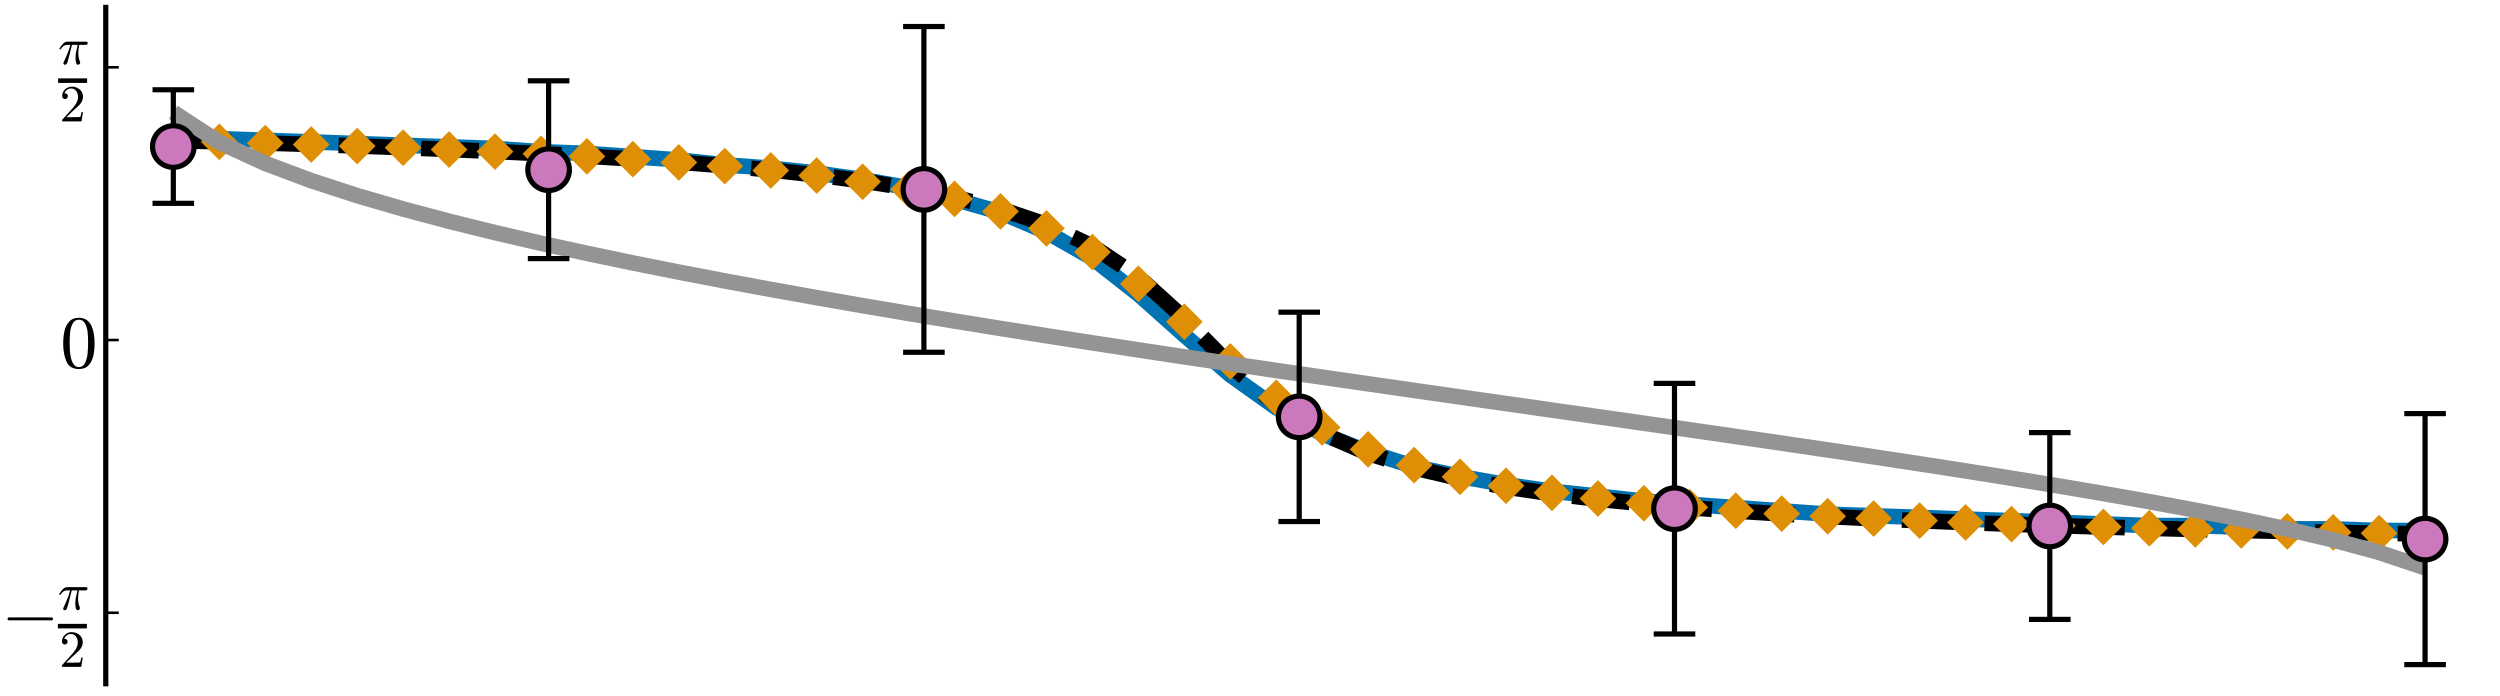 <?xml version="1.0" encoding="utf-8" standalone="no"?>
<!DOCTYPE svg PUBLIC "-//W3C//DTD SVG 1.1//EN"
  "http://www.w3.org/Graphics/SVG/1.1/DTD/svg11.dtd">
<svg xmlns:xlink="http://www.w3.org/1999/xlink" width="961.92pt" height="267.84pt" viewBox="0 0 961.92 267.84" xmlns="http://www.w3.org/2000/svg" version="1.1">
 <defs>
  <style type="text/css">*{stroke-linejoin: round; stroke-linecap: butt}</style>
 </defs>
 <g id="figure_1">
  <g id="patch_1">
   <path d="M 0 267.84 
L 961.92 267.84 
L 961.92 0 
L 0 0 
L 0 267.84 
z
" style="fill: none"/>
  </g>
  <g id="axes_1">
   <g id="patch_2">
    <path d="M 40.695 263.084 
L 959.085 263.084 
L 959.085 2.835 
L 40.695 2.835 
L 40.695 263.084 
z
" style="fill: none"/>
   </g>
   <g id="line2d_1">
    <path d="M 66.687 53.353 
L 84.369 53.353 
L 102.051 53.983 
L 119.732 54.613 
L 137.414 55.243 
L 155.096 55.873 
L 172.778 56.503 
L 190.459 57.132 
L 208.141 58.392 
L 225.823 59.022 
L 243.505 60.282 
L 261.186 61.542 
L 278.868 63.432 
L 296.55 64.692 
L 314.232 66.582 
L 331.913 69.102 
L 349.595 72.252 
L 367.277 76.662 
L 384.959 81.701 
L 402.641 89.261 
L 420.322 99.34 
L 438.004 113.2 
L 455.686 128.949 
L 473.368 144.278 
L 491.049 156.878 
L 508.731 166.957 
L 526.413 173.887 
L 544.095 179.556 
L 561.776 183.336 
L 579.458 186.486 
L 597.14 189.006 
L 614.822 190.896 
L 632.503 192.786 
L 650.185 194.046 
L 667.867 195.306 
L 685.549 196.566 
L 703.23 197.826 
L 720.912 198.455 
L 738.594 199.085 
L 756.276 199.715 
L 773.957 200.345 
L 791.639 200.975 
L 809.321 201.605 
L 827.003 202.235 
L 844.684 202.235 
L 862.366 202.865 
L 880.048 203.495 
L 897.73 203.495 
L 915.411 204.125 
L 933.093 204.125 
" clip-path="url(#p6021414997)" style="fill: none; stroke: #0173b2; stroke-width: 6"/>
   </g>
   <g id="matplotlib.axis_1">
    <g id="xtick_1"/>
    <g id="xtick_2"/>
    <g id="xtick_3"/>
    <g id="xtick_4"/>
   </g>
   <g id="matplotlib.axis_2">
    <g id="ytick_1">
     <g id="line2d_2">
      <defs>
       <path id="mc4441d0658" d="M 0 0 
L 5 0 
" style="stroke: #000000"/>
      </defs>
      <g>
       <use xlink:href="#mc4441d0658" x="40.695" y="235.781" style="stroke: #000000"/>
      </g>
     </g>
     <g id="text_1">
      <!-- $-\frac{\pi}{2}$ -->
      <g transform="translate(0.515 245.441) scale(0.28 -0.28)">
       <defs>
        <path id="Cmsy10-a1" d="M 653 1472 
Q 600 1472 565 1512 
Q 531 1553 531 1600 
Q 531 1647 565 1687 
Q 600 1728 653 1728 
L 4325 1728 
Q 4375 1728 4408 1687 
Q 4441 1647 4441 1600 
Q 4441 1553 4408 1512 
Q 4375 1472 4325 1472 
L 653 1472 
z
" transform="scale(0.016)"/>
        <path id="Cmmi10-bc" d="M 647 109 
Q 647 144 672 213 
Q 850 584 1004 942 
Q 1159 1300 1282 1639 
Q 1406 1978 1509 2363 
L 1100 2363 
Q 866 2363 662 2216 
Q 459 2069 325 1844 
Q 313 1819 288 1819 
L 213 1819 
Q 153 1819 153 1881 
Q 153 1894 166 1919 
Q 375 2275 614 2517 
Q 853 2759 1153 2759 
L 3475 2759 
Q 3541 2759 3587 2715 
Q 3634 2672 3634 2597 
Q 3634 2503 3567 2433 
Q 3500 2363 3406 2363 
L 2591 2363 
Q 2488 1859 2478 1381 
Q 2478 766 2694 269 
Q 2713 231 2713 191 
Q 2713 122 2672 62 
Q 2631 3 2567 -34 
Q 2503 -72 2431 -72 
Q 2263 -72 2200 203 
Q 2138 478 2138 738 
Q 2138 1103 2200 1442 
Q 2263 1781 2400 2363 
L 1703 2363 
Q 1197 313 1094 103 
Q 1003 -72 844 -72 
Q 766 -72 706 -20 
Q 647 31 647 109 
z
" transform="scale(0.016)"/>
        <path id="Cmr10-32" d="M 319 0 
L 319 172 
Q 319 188 331 206 
L 1325 1306 
Q 1550 1550 1690 1715 
Q 1831 1881 1968 2097 
Q 2106 2313 2186 2536 
Q 2266 2759 2266 3009 
Q 2266 3272 2169 3511 
Q 2072 3750 1880 3894 
Q 1688 4038 1416 4038 
Q 1138 4038 916 3870 
Q 694 3703 603 3438 
Q 628 3444 672 3444 
Q 816 3444 917 3347 
Q 1019 3250 1019 3097 
Q 1019 2950 917 2848 
Q 816 2747 672 2747 
Q 522 2747 420 2851 
Q 319 2956 319 3097 
Q 319 3338 409 3548 
Q 500 3759 670 3923 
Q 841 4088 1055 4175 
Q 1269 4263 1509 4263 
Q 1875 4263 2190 4108 
Q 2506 3953 2690 3670 
Q 2875 3388 2875 3009 
Q 2875 2731 2753 2481 
Q 2631 2231 2440 2026 
Q 2250 1822 1953 1562 
Q 1656 1303 1563 1216 
L 838 519 
L 1453 519 
Q 1906 519 2211 526 
Q 2516 534 2534 550 
Q 2609 631 2688 1141 
L 2875 1141 
L 2694 0 
L 319 0 
z
" transform="scale(0.016)"/>
       </defs>
       <use xlink:href="#Cmsy10-a1" transform="translate(0 0.536)"/>
       <use xlink:href="#Cmmi10-bc" transform="translate(77.686 38.823) scale(0.7)"/>
       <use xlink:href="#Cmr10-32" transform="translate(79.686 -39.841) scale(0.7)"/>
       <path d="M 77.686 13.036 
L 77.686 19.286 
L 117.573 19.286 
L 117.573 13.036 
L 77.686 13.036 
z
"/>
      </g>
     </g>
    </g>
    <g id="ytick_2">
     <g id="line2d_3">
      <g>
       <use xlink:href="#mc4441d0658" x="40.695" y="130.839" style="stroke: #000000"/>
      </g>
     </g>
     <g id="text_2">
      <!-- $0$ -->
      <g transform="translate(23.195 141.477) scale(0.28 -0.28)">
       <defs>
        <path id="Cmr10-30" d="M 1600 -141 
Q 816 -141 533 504 
Q 250 1150 250 2041 
Q 250 2597 351 3087 
Q 453 3578 754 3920 
Q 1056 4263 1600 4263 
Q 2022 4263 2290 4056 
Q 2559 3850 2700 3523 
Q 2841 3197 2892 2823 
Q 2944 2450 2944 2041 
Q 2944 1491 2842 1011 
Q 2741 531 2444 195 
Q 2147 -141 1600 -141 
z
M 1600 25 
Q 1956 25 2131 390 
Q 2306 756 2347 1200 
Q 2388 1644 2388 2144 
Q 2388 2625 2347 3031 
Q 2306 3438 2132 3767 
Q 1959 4097 1600 4097 
Q 1238 4097 1063 3765 
Q 888 3434 847 3029 
Q 806 2625 806 2144 
Q 806 1788 823 1472 
Q 841 1156 916 820 
Q 991 484 1158 254 
Q 1325 25 1600 25 
z
" transform="scale(0.016)"/>
       </defs>
       <use xlink:href="#Cmr10-30" transform="translate(0 0.391)"/>
      </g>
     </g>
    </g>
    <g id="ytick_3">
     <g id="line2d_4">
      <g>
       <use xlink:href="#mc4441d0658" x="40.695" y="25.897" style="stroke: #000000"/>
      </g>
     </g>
     <g id="text_3">
      <!-- $\frac{\pi}{2}$ -->
      <g transform="translate(22.355 35.557) scale(0.28 -0.28)">
       <use xlink:href="#Cmmi10-bc" transform="translate(0 38.823) scale(0.7)"/>
       <use xlink:href="#Cmr10-32" transform="translate(2 -39.841) scale(0.7)"/>
       <path d="M 0 13.036 
L 0 19.286 
L 39.888 19.286 
L 39.888 13.036 
L 0 13.036 
z
"/>
      </g>
     </g>
    </g>
   </g>
   <g id="line2d_5">
    <path d="M 66.687 54.101 
L 84.369 54.56 
L 102.051 55.055 
L 119.732 55.592 
L 137.414 56.176 
L 155.096 56.814 
L 172.778 57.515 
L 190.459 58.287 
L 208.141 59.144 
L 225.823 60.102 
L 243.505 61.179 
L 261.186 62.403 
L 278.868 63.805 
L 296.55 65.432 
L 314.232 67.346 
L 331.913 69.634 
L 349.595 72.425 
L 367.277 75.914 
L 384.959 80.407 
L 402.641 86.403 
L 420.322 94.719 
L 438.004 106.528 
L 455.686 122.556 
L 473.368 140.507 
L 491.049 155.771 
L 508.731 166.765 
L 526.413 174.467 
L 544.095 180.02 
L 561.776 184.181 
L 579.458 187.41 
L 597.14 189.989 
L 614.822 192.1 
L 632.503 193.861 
L 650.185 195.354 
L 667.867 196.638 
L 685.549 197.754 
L 703.23 198.734 
L 720.912 199.603 
L 738.594 200.378 
L 756.276 201.074 
L 773.957 201.703 
L 791.639 202.275 
L 809.321 202.797 
L 827.003 203.275 
L 844.684 203.716 
L 862.366 204.122 
L 880.048 204.499 
L 897.73 204.849 
L 915.411 205.175 
L 933.093 205.48 
" clip-path="url(#p6021414997)" style="fill: none; stroke-dasharray: 22.2,9.6; stroke-dashoffset: 0; stroke: #000000; stroke-width: 6"/>
   </g>
   <g id="patch_3">
    <path d="M 40.695 263.084 
L 40.695 2.835 
" style="fill: none; stroke: #000000; stroke-width: 2; stroke-linejoin: miter; stroke-linecap: square"/>
   </g>
   <g id="PathCollection_1">
    <defs>
     <path id="m2962ac6df7" d="M -0 7.071 
L 7.071 0 
L 0 -7.071 
L -7.071 -0 
z
"/>
    </defs>
    <g clip-path="url(#p6021414997)">
     <use xlink:href="#m2962ac6df7" x="66.687" y="54.112" style="fill: #de8f05"/>
     <use xlink:href="#m2962ac6df7" x="84.369" y="54.573" style="fill: #de8f05"/>
     <use xlink:href="#m2962ac6df7" x="102.051" y="55.071" style="fill: #de8f05"/>
     <use xlink:href="#m2962ac6df7" x="119.732" y="55.61" style="fill: #de8f05"/>
     <use xlink:href="#m2962ac6df7" x="137.414" y="56.198" style="fill: #de8f05"/>
     <use xlink:href="#m2962ac6df7" x="155.096" y="56.84" style="fill: #de8f05"/>
     <use xlink:href="#m2962ac6df7" x="172.778" y="57.545" style="fill: #de8f05"/>
     <use xlink:href="#m2962ac6df7" x="190.459" y="58.325" style="fill: #de8f05"/>
     <use xlink:href="#m2962ac6df7" x="208.141" y="59.19" style="fill: #de8f05"/>
     <use xlink:href="#m2962ac6df7" x="225.823" y="60.158" style="fill: #de8f05"/>
     <use xlink:href="#m2962ac6df7" x="243.505" y="61.25" style="fill: #de8f05"/>
     <use xlink:href="#m2962ac6df7" x="261.186" y="62.493" style="fill: #de8f05"/>
     <use xlink:href="#m2962ac6df7" x="278.868" y="63.922" style="fill: #de8f05"/>
     <use xlink:href="#m2962ac6df7" x="296.55" y="65.585" style="fill: #de8f05"/>
     <use xlink:href="#m2962ac6df7" x="314.232" y="67.552" style="fill: #de8f05"/>
     <use xlink:href="#m2962ac6df7" x="331.913" y="69.92" style="fill: #de8f05"/>
     <use xlink:href="#m2962ac6df7" x="349.595" y="72.835" style="fill: #de8f05"/>
     <use xlink:href="#m2962ac6df7" x="367.277" y="76.523" style="fill: #de8f05"/>
     <use xlink:href="#m2962ac6df7" x="384.959" y="81.348" style="fill: #de8f05"/>
     <use xlink:href="#m2962ac6df7" x="402.641" y="87.894" style="fill: #de8f05"/>
     <use xlink:href="#m2962ac6df7" x="420.322" y="96.984" style="fill: #de8f05"/>
     <use xlink:href="#m2962ac6df7" x="438.004" y="109.196" style="fill: #de8f05"/>
     <use xlink:href="#m2962ac6df7" x="455.686" y="123.822" style="fill: #de8f05"/>
     <use xlink:href="#m2962ac6df7" x="473.368" y="139.066" style="fill: #de8f05"/>
     <use xlink:href="#m2962ac6df7" x="491.049" y="153.094" style="fill: #de8f05"/>
     <use xlink:href="#m2962ac6df7" x="508.731" y="164.479" style="fill: #de8f05"/>
     <use xlink:href="#m2962ac6df7" x="526.413" y="172.892" style="fill: #de8f05"/>
     <use xlink:href="#m2962ac6df7" x="544.095" y="178.968" style="fill: #de8f05"/>
     <use xlink:href="#m2962ac6df7" x="561.776" y="183.462" style="fill: #de8f05"/>
     <use xlink:href="#m2962ac6df7" x="579.458" y="186.899" style="fill: #de8f05"/>
     <use xlink:href="#m2962ac6df7" x="597.14" y="189.614" style="fill: #de8f05"/>
     <use xlink:href="#m2962ac6df7" x="614.822" y="191.815" style="fill: #de8f05"/>
     <use xlink:href="#m2962ac6df7" x="632.503" y="193.639" style="fill: #de8f05"/>
     <use xlink:href="#m2962ac6df7" x="650.185" y="195.177" style="fill: #de8f05"/>
     <use xlink:href="#m2962ac6df7" x="667.867" y="196.494" style="fill: #de8f05"/>
     <use xlink:href="#m2962ac6df7" x="685.549" y="197.635" style="fill: #de8f05"/>
     <use xlink:href="#m2962ac6df7" x="703.23" y="198.635" style="fill: #de8f05"/>
     <use xlink:href="#m2962ac6df7" x="720.912" y="199.518" style="fill: #de8f05"/>
     <use xlink:href="#m2962ac6df7" x="738.594" y="200.305" style="fill: #de8f05"/>
     <use xlink:href="#m2962ac6df7" x="756.276" y="201.011" style="fill: #de8f05"/>
     <use xlink:href="#m2962ac6df7" x="773.957" y="201.648" style="fill: #de8f05"/>
     <use xlink:href="#m2962ac6df7" x="791.639" y="202.226" style="fill: #de8f05"/>
     <use xlink:href="#m2962ac6df7" x="809.321" y="202.754" style="fill: #de8f05"/>
     <use xlink:href="#m2962ac6df7" x="827.003" y="203.237" style="fill: #de8f05"/>
     <use xlink:href="#m2962ac6df7" x="844.684" y="203.681" style="fill: #de8f05"/>
     <use xlink:href="#m2962ac6df7" x="862.366" y="204.091" style="fill: #de8f05"/>
     <use xlink:href="#m2962ac6df7" x="880.048" y="204.47" style="fill: #de8f05"/>
     <use xlink:href="#m2962ac6df7" x="897.73" y="204.823" style="fill: #de8f05"/>
     <use xlink:href="#m2962ac6df7" x="915.411" y="205.151" style="fill: #de8f05"/>
     <use xlink:href="#m2962ac6df7" x="933.093" y="205.458" style="fill: #de8f05"/>
    </g>
   </g>
   <g id="line2d_6">
    <path d="M 66.687 43.201 
L 84.369 54.769 
L 102.051 62.88 
L 119.732 69.511 
L 137.414 75.262 
L 155.096 80.416 
L 172.778 85.13 
L 190.459 89.504 
L 208.141 93.605 
L 225.823 97.482 
L 243.505 101.171 
L 261.186 104.701 
L 278.868 108.092 
L 296.55 111.365 
L 314.232 114.532 
L 331.913 117.608 
L 349.595 120.602 
L 367.277 123.524 
L 384.959 126.382 
L 402.641 129.183 
L 420.322 131.933 
L 438.004 134.64 
L 455.686 137.307 
L 473.368 139.94 
L 491.049 142.544 
L 508.731 145.123 
L 526.413 147.682 
L 544.095 150.225 
L 561.776 152.757 
L 579.458 155.28 
L 597.14 157.8 
L 614.822 160.322 
L 632.503 162.849 
L 650.185 165.388 
L 667.867 167.942 
L 685.549 170.519 
L 703.23 173.125 
L 720.912 175.768 
L 738.594 178.456 
L 756.276 181.199 
L 773.957 184.01 
L 791.639 186.904 
L 809.321 189.901 
L 827.003 193.025 
L 844.684 196.311 
L 862.366 199.806 
L 880.048 203.582 
L 897.73 207.758 
L 915.411 212.552 
L 933.093 218.477 
" clip-path="url(#p6021414997)" style="fill: none; stroke: #949494; stroke-width: 6"/>
   </g>
   <g id="line2d_7">
    <path d="M 66.687 78.235 
L 66.687 34.539 
" clip-path="url(#p6021414997)" style="fill: none; stroke: #000000; stroke-width: 2"/>
   </g>
   <g id="line2d_8">
    <path d="M 211.088 99.509 
L 211.088 31.095 
" clip-path="url(#p6021414997)" style="fill: none; stroke: #000000; stroke-width: 2"/>
   </g>
   <g id="line2d_9">
    <path d="M 355.489 135.537 
L 355.489 10.2 
" clip-path="url(#p6021414997)" style="fill: none; stroke: #000000; stroke-width: 2"/>
   </g>
   <g id="line2d_10">
    <path d="M 499.89 200.669 
L 499.89 120.137 
" clip-path="url(#p6021414997)" style="fill: none; stroke: #000000; stroke-width: 2"/>
   </g>
   <g id="line2d_11">
    <path d="M 644.291 243.944 
L 644.291 147.524 
" clip-path="url(#p6021414997)" style="fill: none; stroke: #000000; stroke-width: 2"/>
   </g>
   <g id="line2d_12">
    <path d="M 788.692 238.331 
L 788.692 166.439 
" clip-path="url(#p6021414997)" style="fill: none; stroke: #000000; stroke-width: 2"/>
   </g>
   <g id="line2d_13">
    <path d="M 933.093 255.718 
L 933.093 159.134 
" clip-path="url(#p6021414997)" style="fill: none; stroke: #000000; stroke-width: 2"/>
   </g>
   <g id="PathCollection_2">
    <defs>
     <path id="mec0ce581e4" d="M 8 0 
L -8 -0 
" style="stroke: #000000; stroke-width: 2"/>
    </defs>
    <g clip-path="url(#p6021414997)">
     <use xlink:href="#mec0ce581e4" x="66.687" y="78.235" style="stroke: #000000; stroke-width: 2"/>
     <use xlink:href="#mec0ce581e4" x="66.687" y="34.539" style="stroke: #000000; stroke-width: 2"/>
    </g>
   </g>
   <g id="PathCollection_3">
    <g clip-path="url(#p6021414997)">
     <use xlink:href="#mec0ce581e4" x="211.088" y="99.509" style="stroke: #000000; stroke-width: 2"/>
     <use xlink:href="#mec0ce581e4" x="211.088" y="31.095" style="stroke: #000000; stroke-width: 2"/>
    </g>
   </g>
   <g id="PathCollection_4">
    <g clip-path="url(#p6021414997)">
     <use xlink:href="#mec0ce581e4" x="355.489" y="135.537" style="stroke: #000000; stroke-width: 2"/>
     <use xlink:href="#mec0ce581e4" x="355.489" y="10.2" style="stroke: #000000; stroke-width: 2"/>
    </g>
   </g>
   <g id="PathCollection_5">
    <g clip-path="url(#p6021414997)">
     <use xlink:href="#mec0ce581e4" x="499.89" y="200.669" style="stroke: #000000; stroke-width: 2"/>
     <use xlink:href="#mec0ce581e4" x="499.89" y="120.137" style="stroke: #000000; stroke-width: 2"/>
    </g>
   </g>
   <g id="PathCollection_6">
    <g clip-path="url(#p6021414997)">
     <use xlink:href="#mec0ce581e4" x="644.291" y="243.944" style="stroke: #000000; stroke-width: 2"/>
     <use xlink:href="#mec0ce581e4" x="644.291" y="147.524" style="stroke: #000000; stroke-width: 2"/>
    </g>
   </g>
   <g id="PathCollection_7">
    <g clip-path="url(#p6021414997)">
     <use xlink:href="#mec0ce581e4" x="788.692" y="238.331" style="stroke: #000000; stroke-width: 2"/>
     <use xlink:href="#mec0ce581e4" x="788.692" y="166.439" style="stroke: #000000; stroke-width: 2"/>
    </g>
   </g>
   <g id="PathCollection_8">
    <g clip-path="url(#p6021414997)">
     <use xlink:href="#mec0ce581e4" x="933.093" y="255.718" style="stroke: #000000; stroke-width: 2"/>
     <use xlink:href="#mec0ce581e4" x="933.093" y="159.134" style="stroke: #000000; stroke-width: 2"/>
    </g>
   </g>
   <g id="PathCollection_9">
    <defs>
     <path id="m890b087cc4" d="M 0 8 
C 2.122 8 4.157 7.157 5.657 5.657 
C 7.157 4.157 8 2.122 8 0 
C 8 -2.122 7.157 -4.157 5.657 -5.657 
C 4.157 -7.157 2.122 -8 0 -8 
C -2.122 -8 -4.157 -7.157 -5.657 -5.657 
C -7.157 -4.157 -8 -2.122 -8 0 
C -8 2.122 -7.157 4.157 -5.657 5.657 
C -4.157 7.157 -2.122 8 0 8 
z
" style="stroke: #000000; stroke-width: 2"/>
    </defs>
    <g clip-path="url(#p6021414997)">
     <use xlink:href="#m890b087cc4" x="66.687" y="56.387" style="fill: #cc78bc; stroke: #000000; stroke-width: 2"/>
     <use xlink:href="#m890b087cc4" x="211.088" y="65.302" style="fill: #cc78bc; stroke: #000000; stroke-width: 2"/>
     <use xlink:href="#m890b087cc4" x="355.489" y="72.868" style="fill: #cc78bc; stroke: #000000; stroke-width: 2"/>
     <use xlink:href="#m890b087cc4" x="499.89" y="160.403" style="fill: #cc78bc; stroke: #000000; stroke-width: 2"/>
     <use xlink:href="#m890b087cc4" x="644.291" y="195.734" style="fill: #cc78bc; stroke: #000000; stroke-width: 2"/>
     <use xlink:href="#m890b087cc4" x="788.692" y="202.385" style="fill: #cc78bc; stroke: #000000; stroke-width: 2"/>
     <use xlink:href="#m890b087cc4" x="933.093" y="207.426" style="fill: #cc78bc; stroke: #000000; stroke-width: 2"/>
    </g>
   </g>
  </g>
 </g>
 <defs>
  <clipPath id="p6021414997">
   <rect x="40.695" y="2.835" width="918.39" height="260.249"/>
  </clipPath>
 </defs>
</svg>
